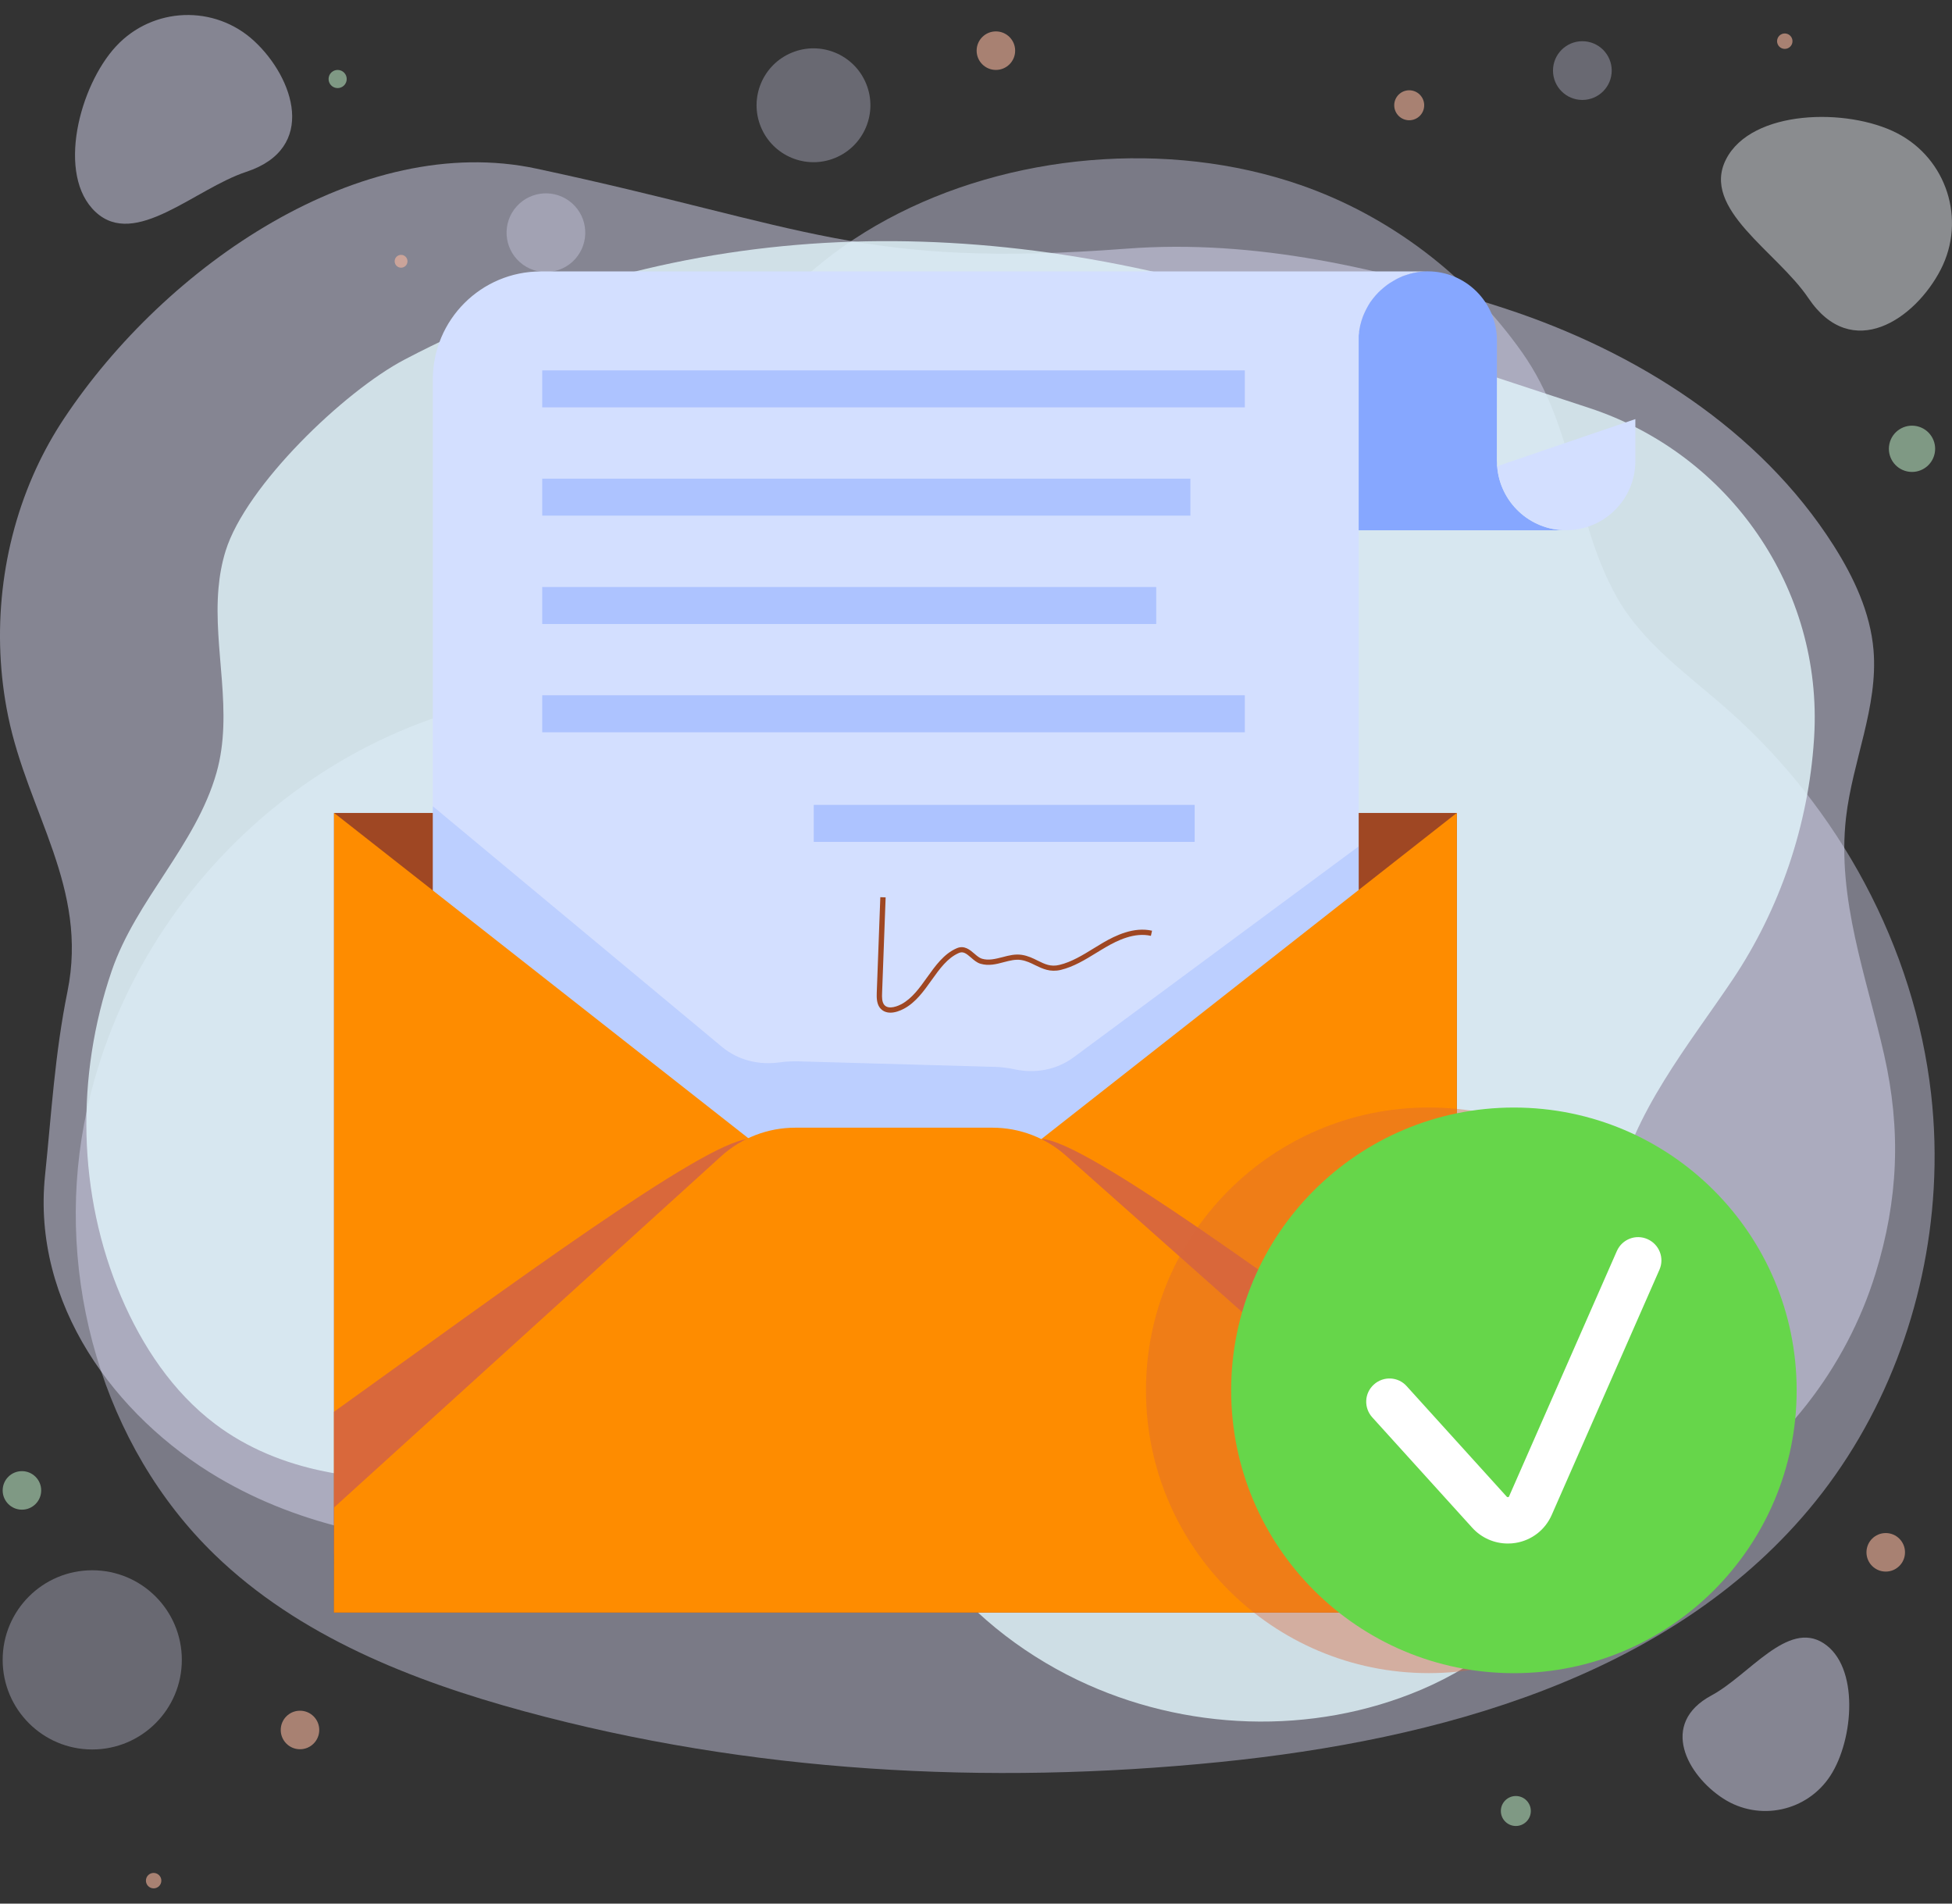 <svg width="120" height="117" viewBox="0 0 120 117" fill="none" xmlns="http://www.w3.org/2000/svg">
<rect x="0" y="0" width="120" height="117" fill="#333333" stroke="none"/>
<g opacity="0.41">
<path d="M118.873 73.069C118.986 71.129 118.935 69.18 118.717 67.251C117.69 58.185 113.039 49.637 106.193 43.605C103.751 41.453 100.972 39.525 99.383 36.685C96.706 31.901 96.909 26.404 93.587 21.681C90.261 16.952 85.415 13.264 79.949 11.371C63.653 5.724 40.838 14.918 42.892 34.552C42.9 34.623 42.908 34.725 42.916 34.854C43.189 38.933 39.988 42.362 35.914 42.459C20.879 42.815 7.937 54.408 5.168 69.091C3.387 78.535 6.303 88.885 13.211 95.566C18.367 100.553 25.285 103.292 32.207 105.174C46.086 108.949 60.69 109.74 75 108.297C88.395 106.946 102.524 103.095 111.187 92.79C115.809 87.292 118.456 80.242 118.873 73.069Z" fill="#E1E2FE"/>
</g>
<g opacity="0.31">
<path d="M51.337 9.707C53.125 8.973 53.98 6.93 53.246 5.142C52.513 3.355 50.469 2.5 48.682 3.234C46.894 3.967 46.04 6.011 46.773 7.798C47.507 9.585 49.55 10.44 51.337 9.707Z" fill="#E1E2FE"/>
</g>
<g opacity="0.31">
<path d="M97.276 6.143C98.272 6.143 99.081 5.335 99.081 4.338C99.081 3.341 98.272 2.533 97.276 2.533C96.279 2.533 95.471 3.341 95.471 4.338C95.471 5.335 96.279 6.143 97.276 6.143Z" fill="#E1E2FE"/>
</g>
<g opacity="0.31">
<path d="M35.37 15.908C36.256 14.909 36.166 13.38 35.167 12.493C34.168 11.607 32.639 11.697 31.752 12.696C30.865 13.695 30.956 15.224 31.955 16.111C32.954 16.997 34.483 16.907 35.37 15.908Z" fill="#E1E2FE"/>
</g>
<g opacity="0.31">
<path d="M5.671 107.526C8.713 107.526 11.178 105.06 11.178 102.019C11.178 98.977 8.713 96.512 5.671 96.512C2.63 96.512 0.164 98.977 0.164 102.019C0.164 105.06 2.63 107.526 5.671 107.526Z" fill="#E1E2FE"/>
</g>
<path opacity="0.47" d="M119.311 16.56C120.881 13.502 119.674 9.751 116.616 8.181C113.558 6.611 107.682 6.727 106.112 9.785C104.542 12.842 109.249 15.467 111.168 18.318C113.844 22.296 117.741 19.618 119.311 16.56Z" fill="#ECF1F7"/>
<path opacity="0.47" d="M105.94 110.545C108.152 111.973 111.103 111.338 112.532 109.125C113.96 106.912 114.317 102.424 112.104 100.995C109.892 99.567 107.535 102.956 105.216 104.203C101.981 105.943 103.727 109.116 105.94 110.545Z" fill="#E1E2FE"/>
<path opacity="0.47" d="M15.634 2.529C13.2 0.269 9.395 0.41 7.136 2.843C4.876 5.277 3.446 10.772 5.88 13.032C8.313 15.292 11.985 11.601 15.139 10.562C19.539 9.113 18.067 4.789 15.634 2.529Z" fill="#E1E2FE"/>
<path opacity="0.47" d="M2.22 28.799C0.051 33.509 -0.542 38.939 0.499 44.015C1.723 49.983 5.439 54.568 4.149 60.934C3.364 64.812 3.168 68.405 2.769 72.242C1.952 80.121 7.067 87.063 13.413 90.811C18.568 93.856 24.611 94.999 30.537 94.917C35.87 94.844 41.194 93.859 46.363 92.535C51.343 91.259 56.213 89.577 61.434 90.108C65.776 90.549 69.686 92.426 73.73 93.826C83.384 97.168 95.078 97.639 103.906 92.552C109.571 89.287 113.537 83.985 115.295 78.284C116.701 73.728 116.879 69.468 115.826 64.817C114.744 60.042 112.918 55.228 113.485 50.253C113.88 46.785 115.466 43.439 115.176 39.961C114.982 37.65 113.965 35.483 112.721 33.526C108.178 26.382 100.572 21.598 92.526 18.963C84.955 16.483 77.146 14.686 69.263 15.283C52.964 16.517 49.642 13.928 32.985 10.366C22.232 8.066 10.204 16.264 3.911 25.762C3.269 26.73 2.705 27.747 2.22 28.799Z" fill="#E1E2FE"/>
<path opacity="0.81" d="M13.433 36.141C13.099 39.902 14.367 43.777 13.307 47.502C12.037 51.961 8.363 55.301 6.865 59.679C4.652 66.149 4.758 73.398 7.446 79.702C8.742 82.74 10.634 85.564 13.218 87.516C17.202 90.527 22.422 91.187 27.331 90.805C34.637 90.237 42.346 87.074 49.692 87.936C53.746 88.412 54.984 92.8 57.078 95.694C59.445 98.967 62.67 101.538 66.235 103.25C72.801 106.402 80.682 106.7 87.393 103.842C94.558 100.79 100.802 93.339 100.392 84.911C100.202 81.013 98.641 77.14 99.364 73.309C100.271 68.502 103.893 64.121 106.518 60.204C109.417 55.878 111.172 50.719 111.516 45.456C111.52 45.396 111.524 45.336 111.527 45.277C112.065 36.197 106.339 27.916 97.698 25.075L79.314 19.029C60.66 12.893 42.022 13.096 24.871 22.1C21.159 24.048 15.116 29.853 13.871 33.856C13.636 34.611 13.501 35.373 13.433 36.141Z" fill="#E2F5FB"/>
<path opacity="0.58" d="M115.926 96.593C116.58 96.593 117.111 96.063 117.111 95.409C117.111 94.755 116.58 94.225 115.926 94.225C115.272 94.225 114.742 94.755 114.742 95.409C114.742 96.063 115.272 96.593 115.926 96.593Z" fill="#FDBBA0"/>
<path opacity="0.58" d="M61.223 4.298C61.877 4.298 62.407 3.768 62.407 3.114C62.407 2.46 61.877 1.93 61.223 1.93C60.569 1.93 60.039 2.46 60.039 3.114C60.039 3.768 60.569 4.298 61.223 4.298Z" fill="#FDBBA0"/>
<path opacity="0.58" d="M18.442 107.512C19.096 107.512 19.626 106.982 19.626 106.328C19.626 105.674 19.096 105.144 18.442 105.144C17.788 105.144 17.258 105.674 17.258 106.328C17.258 106.982 17.788 107.512 18.442 107.512Z" fill="#FDBBA0"/>
<path opacity="0.58" d="M93.187 112.229C93.695 112.229 94.108 111.816 94.108 111.308C94.108 110.799 93.695 110.387 93.187 110.387C92.678 110.387 92.266 110.799 92.266 111.308C92.266 111.816 92.678 112.229 93.187 112.229Z" fill="#B7E3C0"/>
<path opacity="0.58" d="M1.348 92.788C2.002 92.788 2.532 92.258 2.532 91.604C2.532 90.95 2.002 90.42 1.348 90.42C0.694 90.42 0.164 90.95 0.164 91.604C0.164 92.258 0.694 92.788 1.348 92.788Z" fill="#B7E3C0"/>
<path opacity="0.58" d="M86.632 7.391C87.141 7.391 87.553 6.979 87.553 6.47C87.553 5.961 87.141 5.549 86.632 5.549C86.123 5.549 85.711 5.961 85.711 6.47C85.711 6.979 86.123 7.391 86.632 7.391Z" fill="#FDBBA0"/>
<path opacity="0.58" d="M24.656 16.453C24.875 16.453 25.051 16.277 25.051 16.059C25.051 15.841 24.875 15.664 24.656 15.664C24.438 15.664 24.262 15.841 24.262 16.059C24.262 16.277 24.438 16.453 24.656 16.453Z" fill="#FDBBA0"/>
<path opacity="0.58" d="M118.932 27.881C118.768 28.649 118.012 29.139 117.244 28.975C116.476 28.811 115.987 28.055 116.151 27.287C116.315 26.519 117.07 26.03 117.838 26.194C118.607 26.358 119.096 27.113 118.932 27.881Z" fill="#B7E3C0"/>
<path opacity="0.58" d="M21.302 4.973C21.238 5.274 20.942 5.466 20.64 5.402C20.339 5.338 20.147 5.041 20.212 4.74C20.276 4.439 20.572 4.247 20.873 4.311C21.175 4.375 21.367 4.672 21.302 4.973Z" fill="#B7E3C0"/>
<path opacity="0.58" d="M110.184 2.63C110.129 2.886 109.877 3.049 109.621 2.994C109.365 2.94 109.202 2.688 109.257 2.432C109.311 2.176 109.563 2.012 109.819 2.067C110.075 2.122 110.238 2.374 110.184 2.63Z" fill="#FDBBA0"/>
<path opacity="0.58" d="M9.908 115.687C9.854 115.944 9.602 116.107 9.346 116.052C9.09 115.997 8.927 115.745 8.981 115.489C9.036 115.233 9.288 115.07 9.544 115.125C9.8 115.18 9.963 115.431 9.908 115.687Z" fill="#FDBBA0"/>
<path d="M89.557 49.966H20.533V99.112H89.557V49.966Z" fill="#9F4723"/>
<path d="M96.276 32.592H83.508V20.935C83.508 18.584 85.415 16.677 87.766 16.677C88.941 16.677 90.007 17.152 90.778 17.923C91.536 18.681 92.018 19.734 92.024 20.896V20.935L92.018 28.334C92.018 28.372 92.018 28.411 92.024 28.443V28.668L92.037 28.661C92.204 30.858 94.034 32.592 96.276 32.592Z" fill="#86A7FF"/>
<path d="M100.534 25.759V28.334C100.534 29.51 100.058 30.576 99.288 31.34C98.523 32.111 97.457 32.586 96.282 32.586C94.04 32.586 92.204 30.852 92.043 28.655L100.534 25.759Z" fill="#D3DFFF"/>
<path d="M87.765 16.677C87.675 16.677 87.585 16.683 87.502 16.69C87.444 16.696 87.386 16.696 87.335 16.702C87.271 16.709 87.213 16.715 87.155 16.728C87.117 16.735 87.085 16.741 87.046 16.747C87.001 16.754 86.956 16.767 86.911 16.773C86.847 16.786 86.783 16.799 86.719 16.818C86.629 16.844 86.539 16.869 86.449 16.901C86.404 16.914 86.359 16.934 86.314 16.947C86.269 16.959 86.224 16.979 86.185 16.998C86.121 17.024 86.063 17.049 86.006 17.075C85.954 17.101 85.903 17.12 85.851 17.152C85.839 17.159 85.819 17.165 85.806 17.178C85.761 17.203 85.717 17.229 85.672 17.255C85.492 17.358 85.318 17.467 85.164 17.595C85.119 17.634 85.068 17.672 85.029 17.704C84.978 17.749 84.933 17.788 84.882 17.833C84.83 17.878 84.785 17.923 84.74 17.968C84.612 18.096 84.496 18.231 84.381 18.379C84.329 18.443 84.284 18.507 84.239 18.571C84.098 18.79 83.976 19.015 83.867 19.259C83.841 19.316 83.816 19.381 83.79 19.439C83.719 19.625 83.661 19.817 83.616 20.01C83.603 20.081 83.591 20.145 83.578 20.209C83.552 20.344 83.533 20.479 83.526 20.614V80.331H26.609V23.318C26.609 19.65 29.583 16.683 33.244 16.683H87.765V16.677Z" fill="#D3DFFF"/>
<path d="M76.526 22.765H33.334V25.038H76.526V22.765Z" fill="#ADC3FF"/>
<path d="M73.18 29.419H33.334V31.692H73.18V29.419Z" fill="#ADC3FF"/>
<path d="M71.08 36.079H33.334V38.353H71.08V36.079Z" fill="#ADC3FF"/>
<path d="M76.526 42.733H33.334V45.007H76.526V42.733Z" fill="#ADC3FF"/>
<path d="M73.442 49.47H50.025V51.743H73.442V49.47Z" fill="#ADC3FF"/>
<path d="M54.741 62.24C54.484 62.24 54.246 62.15 54.079 61.925C53.88 61.649 53.893 61.27 53.899 61.019L54.118 55.143L54.445 55.155L54.227 61.032C54.214 61.308 54.221 61.565 54.343 61.739C54.619 62.117 55.28 61.79 55.415 61.719C56.07 61.366 56.539 60.711 56.995 60.069C57.502 59.362 58.023 58.624 58.813 58.283C59.282 58.078 59.628 58.38 59.904 58.617C60.059 58.752 60.213 58.88 60.367 58.925C60.778 59.047 61.189 58.938 61.626 58.829C62.011 58.726 62.409 58.624 62.82 58.688C63.193 58.746 63.495 58.893 63.79 59.041C64.221 59.253 64.593 59.439 65.132 59.304C65.877 59.125 66.565 58.701 67.233 58.29C67.425 58.174 67.618 58.052 67.817 57.936C68.569 57.5 69.699 56.947 70.823 57.204L70.752 57.519C69.737 57.288 68.691 57.801 67.984 58.213C67.791 58.322 67.599 58.444 67.406 58.559C66.719 58.983 66.006 59.42 65.21 59.613C64.555 59.767 64.092 59.542 63.642 59.324C63.373 59.189 63.096 59.054 62.769 59.003C62.429 58.951 62.075 59.041 61.709 59.137C61.253 59.26 60.778 59.382 60.277 59.234C60.052 59.17 59.872 59.009 59.693 58.855C59.404 58.604 59.211 58.457 58.947 58.572C58.241 58.88 57.766 59.548 57.265 60.248C56.789 60.916 56.295 61.61 55.576 61.995C55.312 62.137 55.011 62.24 54.741 62.24Z" fill="#9F4723"/>
<path opacity="0.3" d="M83.526 52.021V80.319H26.609V49.555L44.387 64.346C45.37 65.162 46.654 65.476 47.92 65.296C48.286 65.245 48.665 65.226 49.037 65.232L61.157 65.573C61.574 65.585 61.992 65.637 62.396 65.727C63.655 65.996 64.965 65.752 66.006 64.982L83.526 52.021Z" fill="#86A7FF"/>
<path d="M46.486 70.336L46.011 70.863L24.592 94.614L20.539 99.11V49.964L46.486 70.336Z" fill="#FE8C00"/>
<path d="M89.557 49.964L63.603 70.336L89.557 99.11V49.964Z" fill="#FE8C00"/>
<path d="M46.012 70.862L24.592 94.613L20.533 95.505V86.771C31.24 79.096 43.25 70.201 45.999 70.008L46.012 70.862Z" fill="#D9683B"/>
<path d="M64.078 70.862L85.498 94.613L89.557 95.505V86.771C78.85 79.096 66.84 70.201 64.091 70.008L64.078 70.862Z" fill="#D9683B"/>
<path d="M89.557 99.11H20.533L20.546 92.643L44.329 71.069C45.575 69.939 47.2 69.31 48.889 69.31H61.015C62.672 69.31 64.278 69.92 65.517 71.018L89.621 92.418L89.557 99.11Z" fill="#FE8C00"/>
<path opacity="0.4" d="M87.832 102.834C97.431 102.834 105.214 95.052 105.214 85.452C105.214 75.852 97.431 68.069 87.832 68.069C78.231 68.069 70.449 75.852 70.449 85.452C70.449 95.052 78.231 102.834 87.832 102.834Z" fill="#D9683B"/>
<path d="M93.068 102.837C102.668 102.837 110.45 95.055 110.45 85.454C110.45 75.855 102.668 68.072 93.068 68.072C83.468 68.072 75.686 75.855 75.686 85.454C75.686 95.055 83.468 102.837 93.068 102.837Z" fill="#66D64A"/>
<path d="M92.692 94.868C91.863 94.868 91.072 94.52 90.507 93.899L84.358 87.11C83.831 86.526 83.869 85.622 84.462 85.094C85.046 84.567 85.95 84.605 86.477 85.198L92.626 91.987C92.635 91.997 92.663 92.025 92.71 92.015C92.758 92.006 92.776 91.978 92.776 91.959L99.396 76.893C99.716 76.168 100.554 75.838 101.279 76.159C102.004 76.479 102.334 77.317 102.014 78.042L95.394 93.108C94.989 94.031 94.161 94.671 93.172 94.831C93.012 94.859 92.852 94.868 92.692 94.868Z" fill="white"/>
</svg>
